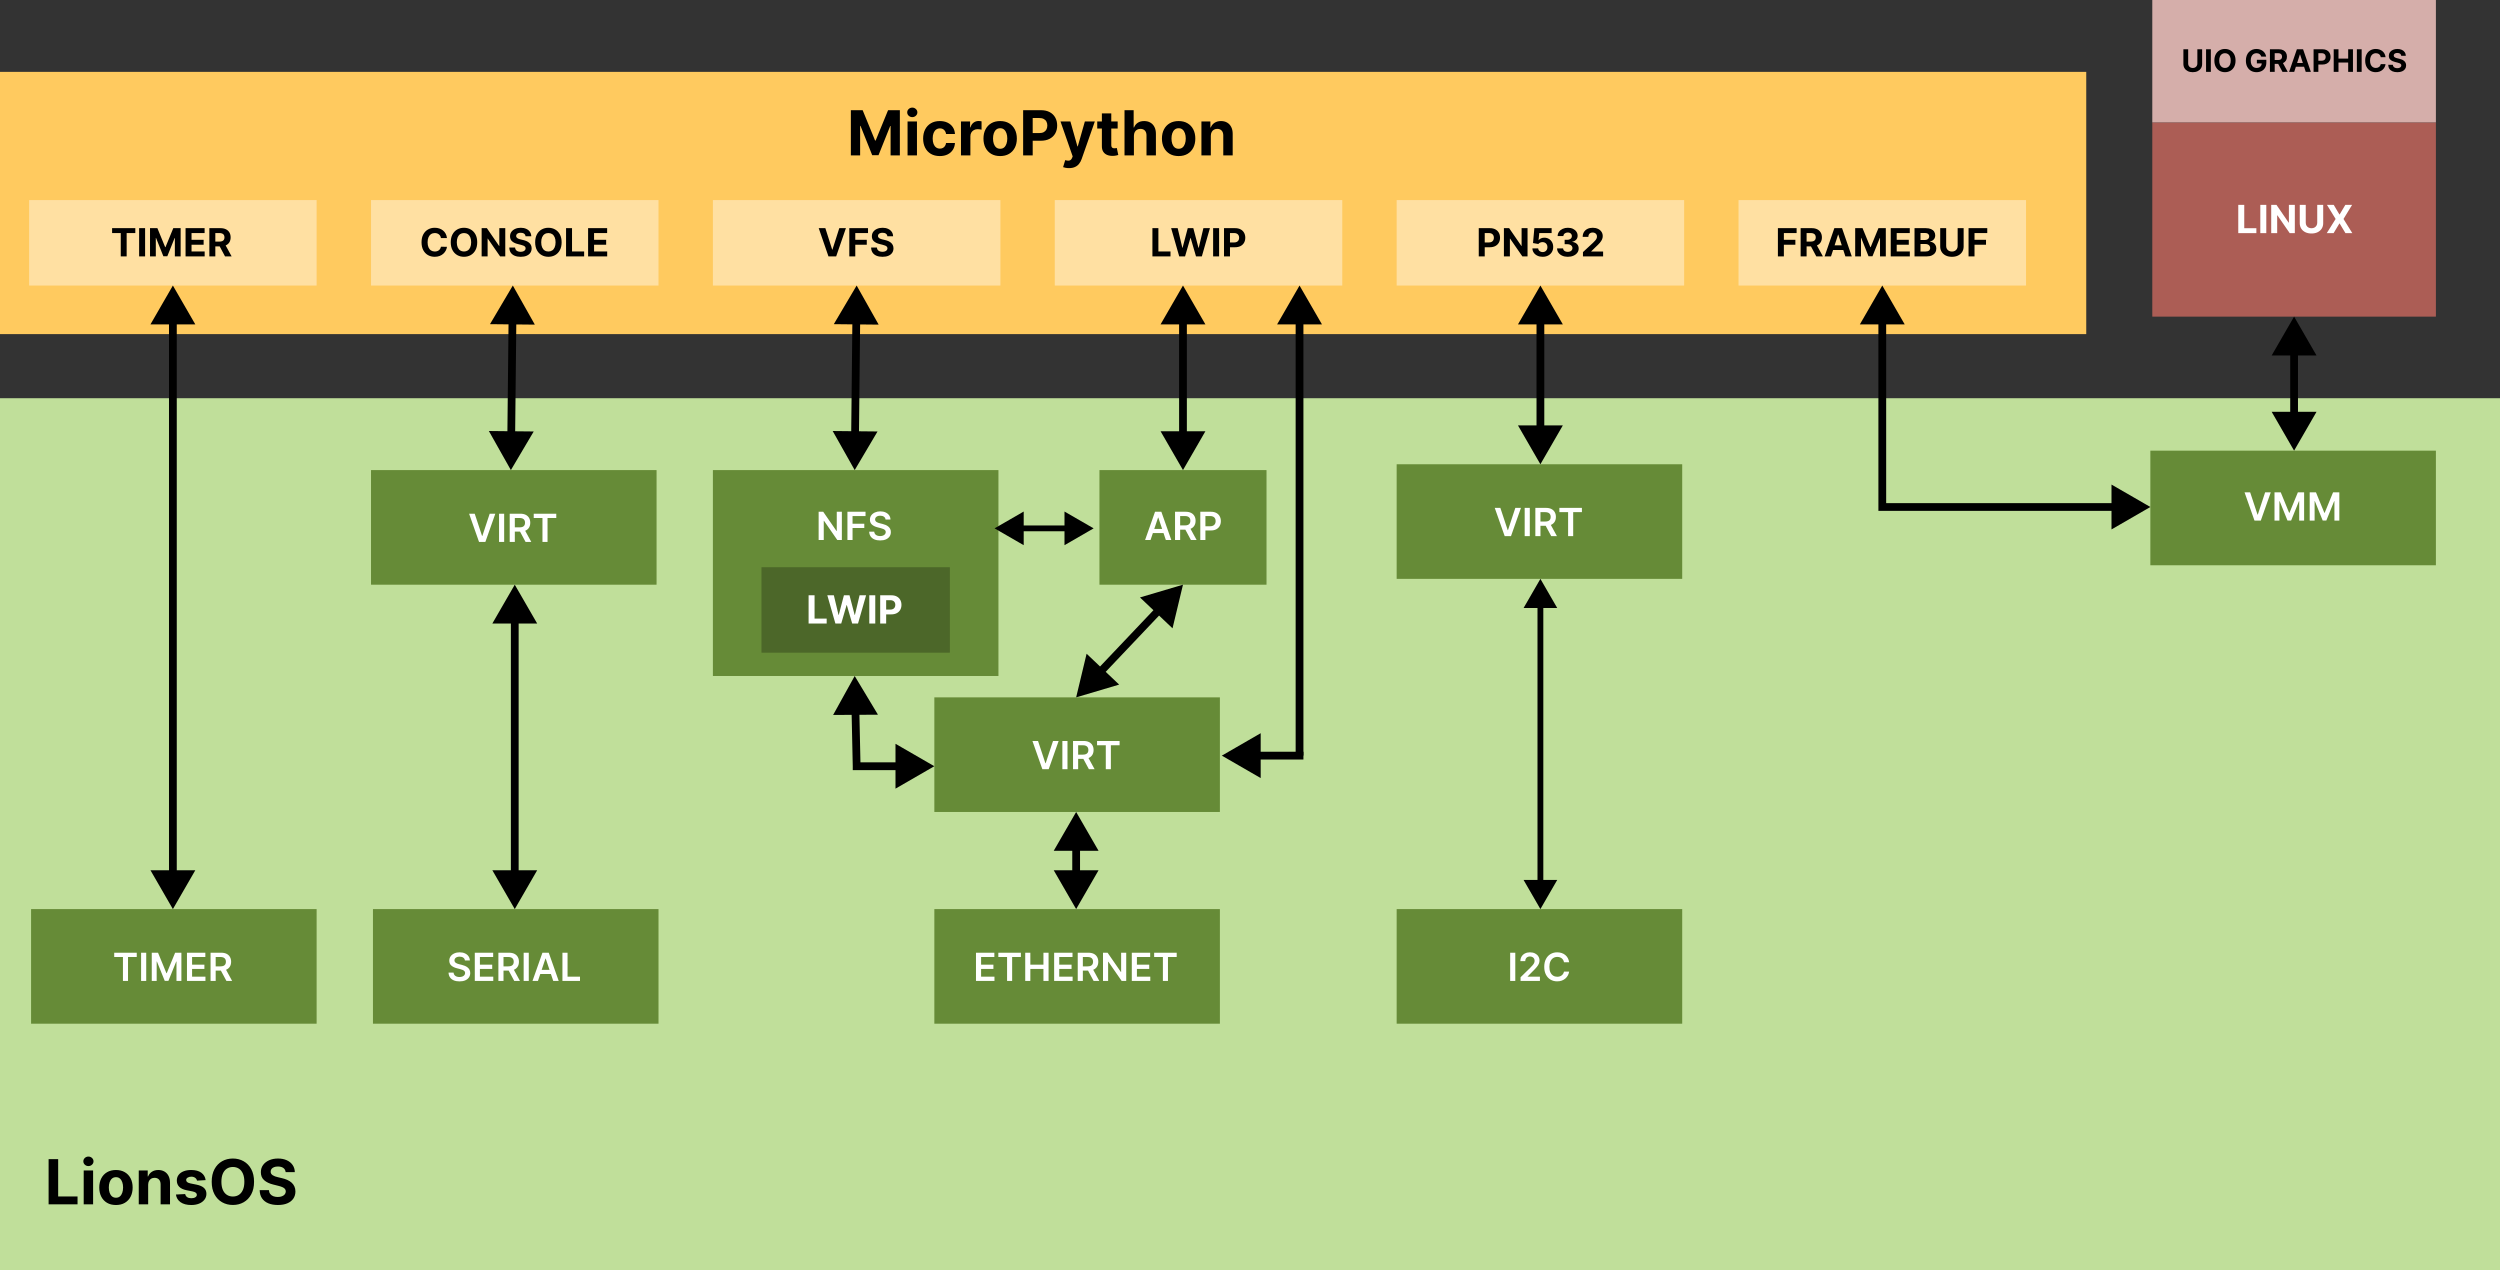 <svg width="1287" height="654" viewBox="0 0 1287 654" fill="none" xmlns="http://www.w3.org/2000/svg">
<rect x="0" y="0" width="1287" height="654" fill="#333333" stroke="none"/>
<rect y="205" width="1287" height="449" fill="#C0DF9A"/>
<path d="M25.023 620V596.727H29.943V615.943H39.92V620H25.023ZM43.088 620V602.545H47.929V620H43.088ZM45.52 600.295C44.8 600.295 44.183 600.057 43.668 599.58C43.16 599.095 42.906 598.515 42.906 597.841C42.906 597.174 43.16 596.602 43.668 596.125C44.183 595.64 44.8 595.398 45.52 595.398C46.24 595.398 46.853 595.64 47.361 596.125C47.876 596.602 48.133 597.174 48.133 597.841C48.133 598.515 47.876 599.095 47.361 599.58C46.853 600.057 46.24 600.295 45.52 600.295ZM59.693 620.341C57.928 620.341 56.401 619.966 55.114 619.216C53.833 618.458 52.845 617.405 52.148 616.057C51.451 614.701 51.102 613.129 51.102 611.341C51.102 609.538 51.451 607.962 52.148 606.614C52.845 605.258 53.833 604.205 55.114 603.455C56.401 602.697 57.928 602.318 59.693 602.318C61.458 602.318 62.981 602.697 64.261 603.455C65.549 604.205 66.542 605.258 67.239 606.614C67.936 607.962 68.284 609.538 68.284 611.341C68.284 613.129 67.936 614.701 67.239 616.057C66.542 617.405 65.549 618.458 64.261 619.216C62.981 619.966 61.458 620.341 59.693 620.341ZM59.716 616.591C60.519 616.591 61.189 616.364 61.727 615.909C62.265 615.447 62.67 614.818 62.943 614.023C63.224 613.227 63.364 612.322 63.364 611.307C63.364 610.292 63.224 609.386 62.943 608.591C62.67 607.795 62.265 607.167 61.727 606.705C61.189 606.242 60.519 606.011 59.716 606.011C58.905 606.011 58.224 606.242 57.67 606.705C57.125 607.167 56.712 607.795 56.432 608.591C56.159 609.386 56.023 610.292 56.023 611.307C56.023 612.322 56.159 613.227 56.432 614.023C56.712 614.818 57.125 615.447 57.67 615.909C58.224 616.364 58.905 616.591 59.716 616.591ZM76.273 609.909V620H71.432V602.545H76.046V605.625H76.25C76.636 604.61 77.284 603.807 78.193 603.216C79.102 602.617 80.204 602.318 81.5 602.318C82.712 602.318 83.769 602.583 84.671 603.114C85.572 603.644 86.273 604.402 86.773 605.386C87.273 606.364 87.523 607.53 87.523 608.886V620H82.682V609.75C82.689 608.682 82.417 607.848 81.864 607.25C81.311 606.644 80.549 606.341 79.579 606.341C78.928 606.341 78.352 606.481 77.852 606.761C77.36 607.042 76.974 607.451 76.693 607.989C76.421 608.519 76.28 609.159 76.273 609.909ZM105.861 607.523L101.429 607.795C101.353 607.417 101.19 607.076 100.94 606.773C100.69 606.462 100.361 606.216 99.952 606.034C99.55 605.845 99.069 605.75 98.508 605.75C97.758 605.75 97.126 605.909 96.611 606.227C96.096 606.538 95.838 606.955 95.838 607.477C95.838 607.894 96.005 608.246 96.338 608.534C96.671 608.822 97.243 609.053 98.054 609.227L101.213 609.864C102.91 610.212 104.175 610.773 105.009 611.545C105.842 612.318 106.259 613.333 106.259 614.591C106.259 615.735 105.921 616.739 105.247 617.602C104.58 618.466 103.664 619.14 102.497 619.625C101.338 620.102 100.001 620.341 98.486 620.341C96.175 620.341 94.334 619.86 92.963 618.898C91.599 617.928 90.8 616.61 90.565 614.943L95.327 614.693C95.471 615.398 95.819 615.936 96.372 616.307C96.925 616.67 97.633 616.852 98.497 616.852C99.346 616.852 100.027 616.689 100.543 616.364C101.065 616.03 101.33 615.602 101.338 615.08C101.33 614.64 101.145 614.28 100.781 614C100.418 613.712 99.857 613.492 99.099 613.341L96.077 612.739C94.372 612.398 93.103 611.807 92.27 610.966C91.444 610.125 91.031 609.053 91.031 607.75C91.031 606.629 91.334 605.663 91.94 604.852C92.554 604.042 93.414 603.417 94.52 602.977C95.633 602.538 96.937 602.318 98.429 602.318C100.634 602.318 102.368 602.784 103.634 603.716C104.906 604.648 105.649 605.917 105.861 607.523ZM130.784 608.364C130.784 610.902 130.303 613.061 129.341 614.841C128.386 616.621 127.083 617.981 125.432 618.92C123.788 619.852 121.939 620.318 119.886 620.318C117.818 620.318 115.962 619.848 114.318 618.909C112.674 617.97 111.375 616.61 110.42 614.83C109.466 613.049 108.989 610.894 108.989 608.364C108.989 605.826 109.466 603.667 110.42 601.886C111.375 600.106 112.674 598.75 114.318 597.818C115.962 596.879 117.818 596.409 119.886 596.409C121.939 596.409 123.788 596.879 125.432 597.818C127.083 598.75 128.386 600.106 129.341 601.886C130.303 603.667 130.784 605.826 130.784 608.364ZM125.795 608.364C125.795 606.72 125.549 605.333 125.057 604.205C124.572 603.076 123.886 602.22 123 601.636C122.114 601.053 121.076 600.761 119.886 600.761C118.697 600.761 117.659 601.053 116.773 601.636C115.886 602.22 115.197 603.076 114.705 604.205C114.22 605.333 113.977 606.72 113.977 608.364C113.977 610.008 114.22 611.394 114.705 612.523C115.197 613.652 115.886 614.508 116.773 615.091C117.659 615.674 118.697 615.966 119.886 615.966C121.076 615.966 122.114 615.674 123 615.091C123.886 614.508 124.572 613.652 125.057 612.523C125.549 611.394 125.795 610.008 125.795 608.364ZM147.054 603.42C146.963 602.504 146.573 601.792 145.884 601.284C145.194 600.777 144.259 600.523 143.077 600.523C142.274 600.523 141.596 600.636 141.043 600.864C140.49 601.083 140.065 601.39 139.77 601.784C139.482 602.178 139.338 602.625 139.338 603.125C139.323 603.542 139.41 603.905 139.599 604.216C139.796 604.527 140.065 604.795 140.406 605.023C140.747 605.242 141.141 605.436 141.588 605.602C142.035 605.761 142.512 605.898 143.02 606.011L145.111 606.511C146.126 606.739 147.058 607.042 147.906 607.42C148.755 607.799 149.49 608.265 150.111 608.818C150.732 609.371 151.213 610.023 151.554 610.773C151.902 611.523 152.08 612.383 152.088 613.352C152.08 614.777 151.717 616.011 150.997 617.057C150.285 618.095 149.255 618.902 147.906 619.477C146.565 620.045 144.948 620.33 143.054 620.33C141.175 620.33 139.539 620.042 138.145 619.466C136.759 618.89 135.675 618.038 134.895 616.909C134.122 615.773 133.717 614.367 133.679 612.693H138.44C138.493 613.473 138.717 614.125 139.111 614.648C139.512 615.163 140.046 615.553 140.713 615.818C141.387 616.076 142.149 616.205 142.997 616.205C143.83 616.205 144.554 616.083 145.168 615.841C145.789 615.598 146.27 615.261 146.611 614.83C146.952 614.398 147.122 613.902 147.122 613.341C147.122 612.818 146.967 612.379 146.656 612.023C146.353 611.667 145.906 611.364 145.315 611.114C144.732 610.864 144.016 610.636 143.168 610.432L140.634 609.795C138.671 609.318 137.122 608.572 135.986 607.557C134.849 606.542 134.285 605.174 134.293 603.455C134.285 602.045 134.66 600.814 135.418 599.761C136.183 598.708 137.232 597.886 138.565 597.295C139.899 596.705 141.414 596.409 143.111 596.409C144.838 596.409 146.346 596.705 147.634 597.295C148.929 597.886 149.937 598.708 150.656 599.761C151.376 600.814 151.747 602.034 151.77 603.42H147.054Z" fill="black"/>
<rect y="37" width="1074" height="135" fill="#FFCA5F"/>
<path d="M438.023 56.727H444.091L450.5 72.364H450.773L457.182 56.727H463.25V80H458.477V64.852H458.284L452.261 79.886H449.011L442.989 64.796H442.795V80H438.023V56.727ZM467.213 80V62.545H472.054V80H467.213ZM469.645 60.295C468.925 60.295 468.308 60.057 467.793 59.58C467.285 59.095 467.031 58.515 467.031 57.841C467.031 57.174 467.285 56.602 467.793 56.125C468.308 55.64 468.925 55.398 469.645 55.398C470.365 55.398 470.978 55.64 471.486 56.125C472.001 56.602 472.259 57.174 472.259 57.841C472.259 58.515 472.001 59.095 471.486 59.58C470.978 60.057 470.365 60.295 469.645 60.295ZM483.818 80.341C482.03 80.341 480.492 79.962 479.205 79.204C477.924 78.439 476.939 77.379 476.25 76.023C475.568 74.667 475.227 73.106 475.227 71.341C475.227 69.553 475.572 67.985 476.261 66.636C476.958 65.28 477.947 64.224 479.227 63.466C480.508 62.701 482.03 62.318 483.795 62.318C485.318 62.318 486.652 62.595 487.795 63.148C488.939 63.701 489.845 64.477 490.511 65.477C491.178 66.477 491.545 67.651 491.614 69H487.045C486.917 68.129 486.576 67.428 486.023 66.898C485.477 66.36 484.761 66.091 483.875 66.091C483.125 66.091 482.47 66.296 481.909 66.704C481.356 67.106 480.924 67.693 480.614 68.466C480.303 69.239 480.148 70.174 480.148 71.273C480.148 72.386 480.299 73.333 480.602 74.114C480.913 74.894 481.348 75.489 481.909 75.898C482.47 76.307 483.125 76.511 483.875 76.511C484.428 76.511 484.924 76.398 485.364 76.171C485.811 75.943 486.178 75.614 486.466 75.182C486.761 74.742 486.955 74.216 487.045 73.602H491.614C491.538 74.936 491.174 76.11 490.523 77.125C489.879 78.133 488.989 78.921 487.852 79.489C486.716 80.057 485.371 80.341 483.818 80.341ZM494.713 80V62.545H499.406V65.591H499.588C499.906 64.508 500.44 63.689 501.19 63.136C501.94 62.576 502.804 62.295 503.781 62.295C504.024 62.295 504.285 62.311 504.565 62.341C504.846 62.371 505.092 62.413 505.304 62.466V66.761C505.077 66.693 504.762 66.633 504.361 66.579C503.959 66.526 503.592 66.5 503.259 66.5C502.546 66.5 501.91 66.655 501.349 66.966C500.796 67.269 500.357 67.693 500.031 68.239C499.713 68.784 499.554 69.413 499.554 70.125V80H494.713ZM514.881 80.341C513.116 80.341 511.589 79.966 510.301 79.216C509.021 78.458 508.032 77.405 507.335 76.057C506.638 74.701 506.29 73.129 506.29 71.341C506.29 69.538 506.638 67.962 507.335 66.614C508.032 65.258 509.021 64.204 510.301 63.455C511.589 62.697 513.116 62.318 514.881 62.318C516.646 62.318 518.169 62.697 519.449 63.455C520.737 64.204 521.729 65.258 522.426 66.614C523.123 67.962 523.472 69.538 523.472 71.341C523.472 73.129 523.123 74.701 522.426 76.057C521.729 77.405 520.737 78.458 519.449 79.216C518.169 79.966 516.646 80.341 514.881 80.341ZM514.903 76.591C515.706 76.591 516.377 76.364 516.915 75.909C517.453 75.447 517.858 74.818 518.131 74.023C518.411 73.227 518.551 72.322 518.551 71.307C518.551 70.292 518.411 69.386 518.131 68.591C517.858 67.796 517.453 67.167 516.915 66.704C516.377 66.242 515.706 66.011 514.903 66.011C514.093 66.011 513.411 66.242 512.858 66.704C512.313 67.167 511.9 67.796 511.619 68.591C511.347 69.386 511.21 70.292 511.21 71.307C511.21 72.322 511.347 73.227 511.619 74.023C511.9 74.818 512.313 75.447 512.858 75.909C513.411 76.364 514.093 76.591 514.903 76.591ZM526.71 80V56.727H535.892C537.657 56.727 539.161 57.064 540.403 57.739C541.646 58.405 542.593 59.333 543.244 60.523C543.903 61.705 544.233 63.068 544.233 64.614C544.233 66.159 543.9 67.523 543.233 68.704C542.566 69.886 541.6 70.807 540.335 71.466C539.078 72.125 537.555 72.454 535.767 72.454H529.915V68.511H534.972C535.919 68.511 536.699 68.349 537.312 68.023C537.934 67.689 538.396 67.231 538.699 66.648C539.009 66.057 539.165 65.379 539.165 64.614C539.165 63.841 539.009 63.167 538.699 62.591C538.396 62.008 537.934 61.557 537.312 61.239C536.691 60.913 535.903 60.75 534.949 60.75H531.631V80H526.71ZM550.327 86.546C549.713 86.546 549.137 86.496 548.599 86.398C548.069 86.307 547.63 86.189 547.281 86.046L548.372 82.432C548.94 82.606 549.452 82.701 549.906 82.716C550.368 82.731 550.766 82.625 551.099 82.398C551.44 82.171 551.717 81.784 551.929 81.239L552.213 80.5L545.952 62.545H551.043L554.656 75.364H554.838L558.486 62.545H563.611L556.827 81.886C556.501 82.826 556.058 83.644 555.497 84.341C554.944 85.046 554.243 85.587 553.395 85.966C552.546 86.352 551.524 86.546 550.327 86.546ZM575.372 62.545V66.182H564.861V62.545H575.372ZM567.247 58.364H572.088V74.636C572.088 75.083 572.156 75.432 572.293 75.682C572.429 75.924 572.618 76.095 572.861 76.193C573.111 76.292 573.399 76.341 573.724 76.341C573.952 76.341 574.179 76.322 574.406 76.284C574.634 76.239 574.808 76.204 574.929 76.182L575.69 79.784C575.448 79.86 575.107 79.947 574.668 80.046C574.228 80.151 573.694 80.216 573.065 80.239C571.899 80.284 570.876 80.129 569.997 79.773C569.126 79.417 568.448 78.864 567.963 78.114C567.478 77.364 567.24 76.417 567.247 75.273V58.364ZM583.741 69.909V80H578.901V56.727H583.605V65.625H583.81C584.204 64.595 584.84 63.788 585.719 63.205C586.598 62.614 587.7 62.318 589.026 62.318C590.238 62.318 591.295 62.583 592.196 63.114C593.105 63.636 593.81 64.39 594.31 65.375C594.817 66.352 595.067 67.523 595.06 68.886V80H590.219V69.75C590.226 68.674 589.954 67.837 589.401 67.239C588.855 66.64 588.09 66.341 587.105 66.341C586.446 66.341 585.863 66.481 585.355 66.761C584.855 67.042 584.461 67.451 584.173 67.989C583.893 68.519 583.749 69.159 583.741 69.909ZM606.756 80.341C604.991 80.341 603.464 79.966 602.176 79.216C600.896 78.458 599.907 77.405 599.21 76.057C598.513 74.701 598.165 73.129 598.165 71.341C598.165 69.538 598.513 67.962 599.21 66.614C599.907 65.258 600.896 64.204 602.176 63.455C603.464 62.697 604.991 62.318 606.756 62.318C608.521 62.318 610.044 62.697 611.324 63.455C612.612 64.204 613.604 65.258 614.301 66.614C614.998 67.962 615.347 69.538 615.347 71.341C615.347 73.129 614.998 74.701 614.301 76.057C613.604 77.405 612.612 78.458 611.324 79.216C610.044 79.966 608.521 80.341 606.756 80.341ZM606.778 76.591C607.581 76.591 608.252 76.364 608.79 75.909C609.328 75.447 609.733 74.818 610.006 74.023C610.286 73.227 610.426 72.322 610.426 71.307C610.426 70.292 610.286 69.386 610.006 68.591C609.733 67.796 609.328 67.167 608.79 66.704C608.252 66.242 607.581 66.011 606.778 66.011C605.968 66.011 605.286 66.242 604.733 66.704C604.188 67.167 603.775 67.796 603.494 68.591C603.222 69.386 603.085 70.292 603.085 71.307C603.085 72.322 603.222 73.227 603.494 74.023C603.775 74.818 604.188 75.447 604.733 75.909C605.286 76.364 605.968 76.591 606.778 76.591ZM623.335 69.909V80H618.494V62.545H623.108V65.625H623.312C623.699 64.61 624.347 63.807 625.256 63.216C626.165 62.617 627.267 62.318 628.562 62.318C629.775 62.318 630.831 62.583 631.733 63.114C632.634 63.644 633.335 64.401 633.835 65.386C634.335 66.364 634.585 67.53 634.585 68.886V80H629.744V69.75C629.752 68.682 629.479 67.849 628.926 67.25C628.373 66.644 627.612 66.341 626.642 66.341C625.991 66.341 625.415 66.481 624.915 66.761C624.422 67.042 624.036 67.451 623.756 67.989C623.483 68.519 623.343 69.159 623.335 69.909Z" fill="black"/>
<rect x="191" y="103" width="148" height="44" fill="#FFE0A2"/>
<path d="M230.098 122.547H226.987C226.93 122.144 226.814 121.787 226.639 121.474C226.464 121.157 226.239 120.887 225.964 120.665C225.69 120.442 225.373 120.272 225.013 120.153C224.658 120.035 224.272 119.976 223.855 119.976C223.102 119.976 222.446 120.163 221.888 120.537C221.329 120.906 220.896 121.446 220.588 122.156C220.28 122.862 220.126 123.719 220.126 124.727C220.126 125.764 220.28 126.635 220.588 127.341C220.901 128.046 221.336 128.579 221.895 128.939C222.454 129.299 223.1 129.479 223.834 129.479C224.246 129.479 224.627 129.424 224.977 129.315C225.332 129.206 225.647 129.048 225.922 128.839C226.196 128.626 226.424 128.368 226.604 128.065C226.788 127.762 226.916 127.417 226.987 127.028L230.098 127.043C230.018 127.71 229.816 128.354 229.494 128.974C229.177 129.59 228.749 130.142 228.209 130.629C227.674 131.112 227.035 131.496 226.291 131.78C225.553 132.059 224.717 132.199 223.784 132.199C222.487 132.199 221.327 131.905 220.304 131.318C219.286 130.731 218.481 129.881 217.889 128.768C217.302 127.656 217.009 126.309 217.009 124.727C217.009 123.141 217.307 121.792 217.903 120.679C218.5 119.566 219.31 118.719 220.332 118.136C221.355 117.549 222.506 117.256 223.784 117.256C224.627 117.256 225.408 117.374 226.128 117.611C226.852 117.848 227.494 118.193 228.053 118.648C228.611 119.098 229.066 119.649 229.416 120.303C229.771 120.956 229.999 121.704 230.098 122.547ZM245.67 124.727C245.67 126.313 245.369 127.663 244.768 128.776C244.171 129.888 243.357 130.738 242.325 131.325C241.297 131.908 240.142 132.199 238.859 132.199C237.566 132.199 236.406 131.905 235.379 131.318C234.351 130.731 233.539 129.881 232.942 128.768C232.346 127.656 232.048 126.309 232.048 124.727C232.048 123.141 232.346 121.792 232.942 120.679C233.539 119.566 234.351 118.719 235.379 118.136C236.406 117.549 237.566 117.256 238.859 117.256C240.142 117.256 241.297 117.549 242.325 118.136C243.357 118.719 244.171 119.566 244.768 120.679C245.369 121.792 245.67 123.141 245.67 124.727ZM242.552 124.727C242.552 123.7 242.398 122.833 242.09 122.128C241.787 121.422 241.359 120.887 240.805 120.523C240.251 120.158 239.602 119.976 238.859 119.976C238.115 119.976 237.467 120.158 236.913 120.523C236.359 120.887 235.928 121.422 235.62 122.128C235.317 122.833 235.165 123.7 235.165 124.727C235.165 125.755 235.317 126.621 235.62 127.327C235.928 128.032 236.359 128.567 236.913 128.932C237.467 129.296 238.115 129.479 238.859 129.479C239.602 129.479 240.251 129.296 240.805 128.932C241.359 128.567 241.787 128.032 242.09 127.327C242.398 126.621 242.552 125.755 242.552 124.727ZM260.114 117.455V132H257.458L251.13 122.845H251.023V132H247.948V117.455H250.647L256.925 126.602H257.053V117.455H260.114ZM270.545 121.638C270.489 121.065 270.245 120.62 269.814 120.303C269.383 119.985 268.798 119.827 268.06 119.827C267.558 119.827 267.134 119.898 266.788 120.04C266.443 120.177 266.178 120.369 265.993 120.615C265.813 120.861 265.723 121.141 265.723 121.453C265.714 121.714 265.768 121.941 265.886 122.135C266.009 122.329 266.178 122.497 266.391 122.639C266.604 122.777 266.85 122.897 267.129 123.001C267.409 123.101 267.707 123.186 268.024 123.257L269.331 123.57C269.965 123.712 270.548 123.901 271.078 124.138C271.608 124.375 272.068 124.666 272.456 125.011C272.844 125.357 273.145 125.764 273.358 126.233C273.576 126.702 273.687 127.239 273.692 127.845C273.687 128.735 273.46 129.507 273.01 130.161C272.565 130.809 271.921 131.313 271.078 131.673C270.24 132.028 269.229 132.206 268.045 132.206C266.871 132.206 265.848 132.026 264.977 131.666C264.111 131.306 263.434 130.774 262.946 130.068C262.463 129.358 262.21 128.48 262.186 127.433H265.162C265.195 127.921 265.335 128.328 265.581 128.655C265.832 128.977 266.166 129.221 266.582 129.386C267.004 129.547 267.48 129.628 268.01 129.628C268.531 129.628 268.983 129.552 269.366 129.401C269.755 129.249 270.055 129.038 270.268 128.768C270.482 128.499 270.588 128.188 270.588 127.838C270.588 127.511 270.491 127.237 270.297 127.014C270.107 126.792 269.828 126.602 269.459 126.446C269.094 126.29 268.647 126.148 268.116 126.02L266.533 125.622C265.306 125.324 264.338 124.857 263.628 124.223C262.918 123.589 262.565 122.734 262.57 121.659C262.565 120.778 262.799 120.009 263.273 119.351C263.751 118.693 264.407 118.179 265.24 117.81C266.073 117.44 267.02 117.256 268.081 117.256C269.161 117.256 270.103 117.44 270.908 117.81C271.717 118.179 272.347 118.693 272.797 119.351C273.247 120.009 273.479 120.771 273.493 121.638H270.545ZM289.127 124.727C289.127 126.313 288.826 127.663 288.225 128.776C287.628 129.888 286.814 130.738 285.782 131.325C284.754 131.908 283.599 132.199 282.316 132.199C281.023 132.199 279.863 131.905 278.836 131.318C277.808 130.731 276.996 129.881 276.4 128.768C275.803 127.656 275.505 126.309 275.505 124.727C275.505 123.141 275.803 121.792 276.4 120.679C276.996 119.566 277.808 118.719 278.836 118.136C279.863 117.549 281.023 117.256 282.316 117.256C283.599 117.256 284.754 117.549 285.782 118.136C286.814 118.719 287.628 119.566 288.225 120.679C288.826 121.792 289.127 123.141 289.127 124.727ZM286.009 124.727C286.009 123.7 285.855 122.833 285.547 122.128C285.244 121.422 284.816 120.887 284.262 120.523C283.708 120.158 283.059 119.976 282.316 119.976C281.572 119.976 280.924 120.158 280.37 120.523C279.816 120.887 279.385 121.422 279.077 122.128C278.774 122.833 278.623 123.7 278.623 124.727C278.623 125.755 278.774 126.621 279.077 127.327C279.385 128.032 279.816 128.567 280.37 128.932C280.924 129.296 281.572 129.479 282.316 129.479C283.059 129.479 283.708 129.296 284.262 128.932C284.816 128.567 285.244 128.032 285.547 127.327C285.855 126.621 286.009 125.755 286.009 124.727ZM291.405 132V117.455H294.48V129.464H300.716V132H291.405ZM302.752 132V117.455H312.554V119.99H305.828V123.456H312.049V125.991H305.828V129.464H312.582V132H302.752Z" fill="black"/>
<rect x="15" y="103" width="148" height="44" fill="#FFE0A2"/>
<path d="M57.71 119.99V117.455H69.656V119.99H65.203V132H62.163V119.99H57.71ZM74.699 117.455V132H71.624V117.455H74.699ZM77.229 117.455H81.022L85.027 127.227H85.198L89.204 117.455H92.996V132H90.013V122.533H89.892L86.128 131.929H84.097L80.333 122.497H80.212V132H77.229V117.455ZM95.53 132V117.455H105.331V119.99H98.605V123.456H104.827V125.991H98.605V129.464H105.359V132H95.53ZM107.776 132V117.455H113.515C114.613 117.455 115.551 117.651 116.327 118.044C117.108 118.432 117.703 118.984 118.11 119.699C118.522 120.409 118.728 121.245 118.728 122.206C118.728 123.172 118.519 124.003 118.103 124.699C117.686 125.39 117.082 125.92 116.292 126.29C115.506 126.659 114.554 126.844 113.436 126.844H109.594V124.372H112.939C113.526 124.372 114.014 124.292 114.402 124.131C114.791 123.97 115.079 123.728 115.269 123.406C115.463 123.084 115.56 122.684 115.56 122.206C115.56 121.723 115.463 121.316 115.269 120.984C115.079 120.653 114.788 120.402 114.395 120.232C114.007 120.056 113.517 119.969 112.925 119.969H110.851V132H107.776ZM115.631 125.381L119.246 132H115.851L112.314 125.381H115.631Z" fill="black"/>
<rect x="192" y="468" width="147" height="59" fill="#668B37"/>
<path d="M239.339 494.453C239.273 493.833 238.994 493.35 238.501 493.004C238.014 492.659 237.379 492.486 236.598 492.486C236.049 492.486 235.578 492.569 235.185 492.734C234.792 492.9 234.491 493.125 234.283 493.409C234.074 493.693 233.968 494.018 233.963 494.382C233.963 494.685 234.032 494.948 234.169 495.17C234.311 495.393 234.503 495.582 234.744 495.739C234.986 495.89 235.253 496.018 235.547 496.122C235.84 496.226 236.136 496.314 236.435 496.385L237.798 496.726C238.348 496.854 238.875 497.027 239.382 497.244C239.893 497.462 240.35 497.737 240.753 498.068C241.16 498.4 241.482 498.8 241.719 499.268C241.955 499.737 242.074 500.286 242.074 500.916C242.074 501.768 241.856 502.519 241.42 503.168C240.985 503.812 240.355 504.316 239.531 504.68C238.712 505.04 237.72 505.22 236.555 505.22C235.424 505.22 234.441 505.045 233.608 504.695C232.779 504.344 232.131 503.833 231.662 503.161C231.198 502.488 230.947 501.669 230.909 500.703H233.501C233.539 501.21 233.696 501.631 233.97 501.967C234.245 502.304 234.602 502.554 235.043 502.72C235.488 502.886 235.985 502.969 236.534 502.969C237.107 502.969 237.609 502.884 238.04 502.713C238.475 502.538 238.816 502.296 239.062 501.989C239.309 501.676 239.434 501.312 239.439 500.895C239.434 500.516 239.323 500.204 239.105 499.957C238.887 499.706 238.582 499.498 238.189 499.332C237.801 499.162 237.346 499.01 236.825 498.878L235.17 498.452C233.973 498.144 233.026 497.678 232.33 497.053C231.638 496.423 231.293 495.587 231.293 494.545C231.293 493.688 231.525 492.938 231.989 492.294C232.457 491.65 233.094 491.151 233.899 490.795C234.704 490.436 235.616 490.256 236.634 490.256C237.666 490.256 238.57 490.436 239.347 490.795C240.128 491.151 240.741 491.645 241.186 492.28C241.631 492.91 241.861 493.634 241.875 494.453H239.339ZM244.423 505V490.455H253.883V492.663H247.058V496.612H253.393V498.821H247.058V502.791H253.94V505H244.423ZM256.571 505V490.455H262.026C263.143 490.455 264.081 490.649 264.838 491.037C265.601 491.425 266.176 491.97 266.564 492.67C266.957 493.366 267.154 494.179 267.154 495.107C267.154 496.039 266.955 496.849 266.557 497.536C266.164 498.217 265.584 498.745 264.817 499.119C264.05 499.489 263.108 499.673 261.99 499.673H258.105V497.486H261.635C262.289 497.486 262.824 497.396 263.24 497.216C263.657 497.031 263.965 496.764 264.164 496.413C264.367 496.058 264.469 495.623 264.469 495.107C264.469 494.59 264.367 494.15 264.164 493.786C263.96 493.416 263.65 493.137 263.233 492.947C262.817 492.753 262.279 492.656 261.621 492.656H259.206V505H256.571ZM264.086 498.409L267.686 505H264.746L261.209 498.409H264.086ZM272.214 490.455V505H269.579V490.455H272.214ZM276.935 505H274.123L279.244 490.455H282.496L287.624 505H284.812L280.927 493.438H280.813L276.935 505ZM277.028 499.297H284.698V501.413H277.028V499.297ZM289.54 505V490.455H292.175V502.791H298.581V505H289.54Z" fill="white"/>
<rect x="481" y="359" width="147" height="59" fill="#668B37"/>
<path d="M534.381 381.455L538.166 392.903H538.315L542.094 381.455H544.991L539.864 396H536.611L531.49 381.455H534.381ZM549.542 381.455V396H546.907V381.455H549.542ZM552.396 396V381.455H557.85C558.968 381.455 559.905 381.649 560.663 382.037C561.425 382.425 562 382.97 562.388 383.67C562.781 384.366 562.978 385.179 562.978 386.107C562.978 387.039 562.779 387.849 562.381 388.536C561.988 389.217 561.408 389.745 560.641 390.119C559.874 390.489 558.932 390.673 557.815 390.673H553.93V388.486H557.46C558.113 388.486 558.648 388.396 559.065 388.216C559.481 388.031 559.789 387.764 559.988 387.413C560.192 387.058 560.293 386.623 560.293 386.107C560.293 385.59 560.192 385.15 559.988 384.786C559.784 384.416 559.474 384.137 559.058 383.947C558.641 383.753 558.103 383.656 557.445 383.656H555.031V396H552.396ZM559.91 389.409L563.511 396H560.57L557.033 389.409H559.91ZM564.764 383.663V381.455H576.369V383.663H571.874V396H569.26V383.663H564.764Z" fill="white"/>
<rect x="16" y="468" width="147" height="59" fill="#668B37"/>
<path d="M58.795 492.663V490.455H70.401V492.663H65.905V505H63.291V492.663H58.795ZM75.273 490.455V505H72.638V490.455H75.273ZM78.126 490.455H81.35L85.669 500.994H85.839L90.157 490.455H93.382V505H90.853V495.007H90.718L86.698 504.957H84.809L80.789 494.986H80.654V505H78.126V490.455ZM96.251 505V490.455H105.711V492.663H98.886V496.612H105.221V498.821H98.886V502.791H105.768V505H96.251ZM108.4 505V490.455H113.854C114.971 490.455 115.909 490.649 116.667 491.037C117.429 491.425 118.004 491.97 118.392 492.67C118.785 493.366 118.982 494.179 118.982 495.107C118.982 496.039 118.783 496.849 118.385 497.536C117.992 498.217 117.412 498.745 116.645 499.119C115.878 499.489 114.936 499.673 113.819 499.673H109.934V497.486H113.463C114.117 497.486 114.652 497.396 115.069 497.216C115.485 497.031 115.793 496.764 115.992 496.413C116.195 496.058 116.297 495.623 116.297 495.107C116.297 494.59 116.195 494.15 115.992 493.786C115.788 493.416 115.478 493.137 115.061 492.947C114.645 492.753 114.107 492.656 113.449 492.656H111.034V505H108.4ZM115.914 498.409L119.515 505H116.574L113.037 498.409H115.914Z" fill="white"/>
<rect x="367" y="242" width="147" height="106" fill="#668B37"/>
<path d="M433.388 263.455V278H431.044L424.19 268.092H424.07V278H421.435V263.455H423.793L430.639 273.369H430.767V263.455H433.388ZM436.259 278V263.455H445.577V265.663H438.894V269.612H444.938V271.821H438.894V278H436.259ZM455.882 267.453C455.816 266.833 455.537 266.35 455.044 266.004C454.557 265.659 453.922 265.486 453.141 265.486C452.592 265.486 452.121 265.569 451.728 265.734C451.335 265.9 451.034 266.125 450.826 266.409C450.617 266.693 450.511 267.018 450.506 267.382C450.506 267.685 450.575 267.948 450.712 268.17C450.854 268.393 451.046 268.582 451.287 268.739C451.529 268.89 451.796 269.018 452.09 269.122C452.383 269.226 452.679 269.314 452.978 269.385L454.341 269.726C454.891 269.854 455.418 270.027 455.925 270.244C456.436 270.462 456.893 270.737 457.296 271.068C457.703 271.4 458.025 271.8 458.262 272.268C458.498 272.737 458.617 273.286 458.617 273.916C458.617 274.768 458.399 275.519 457.963 276.168C457.528 276.812 456.898 277.316 456.074 277.68C455.255 278.04 454.263 278.22 453.098 278.22C451.967 278.22 450.984 278.045 450.151 277.695C449.322 277.344 448.674 276.833 448.205 276.161C447.741 275.488 447.49 274.669 447.452 273.703H450.044C450.082 274.21 450.239 274.631 450.513 274.967C450.788 275.304 451.145 275.554 451.586 275.72C452.031 275.886 452.528 275.969 453.077 275.969C453.65 275.969 454.152 275.884 454.583 275.713C455.018 275.538 455.359 275.296 455.605 274.989C455.852 274.676 455.977 274.312 455.982 273.895C455.977 273.516 455.866 273.204 455.648 272.957C455.43 272.706 455.125 272.498 454.732 272.332C454.344 272.162 453.889 272.01 453.368 271.878L451.713 271.452C450.516 271.144 449.569 270.678 448.873 270.053C448.181 269.423 447.836 268.587 447.836 267.545C447.836 266.688 448.068 265.938 448.532 265.294C449 264.65 449.637 264.151 450.442 263.795C451.247 263.436 452.158 263.256 453.176 263.256C454.209 263.256 455.113 263.436 455.89 263.795C456.671 264.151 457.284 264.645 457.729 265.28C458.174 265.91 458.404 266.634 458.418 267.453H455.882Z" fill="white"/>
<rect x="392" y="292" width="97" height="44" fill="#4C6729"/>
<path d="M416.264 321V306.455H419.339V318.464H425.575V321H416.264ZM430.066 321L425.904 306.455H429.263L431.671 316.561H431.792L434.448 306.455H437.324L439.973 316.582H440.101L442.509 306.455H445.868L441.706 321H438.709L435.939 311.49H435.826L433.063 321H430.066ZM450.589 306.455V321H447.514V306.455H450.589ZM453.12 321V306.455H458.858C459.962 306.455 460.901 306.665 461.678 307.087C462.454 307.503 463.046 308.083 463.453 308.827C463.865 309.565 464.071 310.418 464.071 311.384C464.071 312.349 463.863 313.202 463.446 313.94C463.03 314.679 462.426 315.254 461.635 315.666C460.849 316.078 459.898 316.284 458.78 316.284H455.123V313.82H458.283C458.875 313.82 459.363 313.718 459.746 313.514C460.134 313.306 460.423 313.019 460.613 312.655C460.807 312.286 460.904 311.862 460.904 311.384C460.904 310.901 460.807 310.479 460.613 310.119C460.423 309.755 460.134 309.473 459.746 309.274C459.358 309.071 458.865 308.969 458.269 308.969H456.195V321H453.12Z" fill="white"/>
<rect x="719" y="468" width="147" height="59" fill="#668B37"/>
<path d="M780.07 490.455V505H777.435V490.455H780.07ZM782.781 505V503.097L787.831 498.146C788.314 497.659 788.716 497.225 789.038 496.847C789.36 496.468 789.601 496.101 789.762 495.746C789.923 495.391 790.004 495.012 790.004 494.609C790.004 494.15 789.9 493.757 789.691 493.43C789.483 493.099 789.197 492.843 788.832 492.663C788.467 492.483 788.053 492.393 787.589 492.393C787.111 492.393 786.692 492.493 786.332 492.692C785.972 492.886 785.693 493.163 785.494 493.523C785.3 493.883 785.203 494.311 785.203 494.808H782.696C782.696 493.885 782.906 493.082 783.328 492.401C783.749 491.719 784.329 491.191 785.068 490.817C785.811 490.443 786.663 490.256 787.625 490.256C788.6 490.256 789.457 490.438 790.196 490.803C790.934 491.167 791.507 491.667 791.914 492.301C792.326 492.936 792.532 493.66 792.532 494.474C792.532 495.019 792.428 495.554 792.22 496.08C792.011 496.605 791.645 497.187 791.119 497.827C790.598 498.466 789.867 499.24 788.924 500.149L786.417 502.699V502.798H792.752V505H782.781ZM807.795 495.362H805.139C805.063 494.927 804.923 494.541 804.72 494.205C804.516 493.864 804.263 493.575 803.96 493.338C803.657 493.101 803.311 492.924 802.923 492.805C802.539 492.682 802.125 492.621 801.68 492.621C800.889 492.621 800.189 492.82 799.578 493.217C798.967 493.61 798.489 494.188 798.143 494.95C797.797 495.708 797.625 496.634 797.625 497.727C797.625 498.84 797.797 499.777 798.143 500.54C798.493 501.297 798.972 501.87 799.578 502.259C800.189 502.642 800.887 502.834 801.673 502.834C802.109 502.834 802.516 502.777 802.895 502.663C803.278 502.545 803.621 502.372 803.924 502.145C804.232 501.918 804.49 501.638 804.699 501.307C804.912 500.975 805.058 500.597 805.139 500.17L807.795 500.185C807.696 500.876 807.48 501.525 807.149 502.131C806.822 502.737 806.394 503.272 805.863 503.736C805.333 504.195 804.713 504.555 804.002 504.815C803.292 505.071 802.504 505.199 801.637 505.199C800.359 505.199 799.218 504.903 798.214 504.311C797.21 503.719 796.42 502.865 795.842 501.747C795.264 500.63 794.975 499.29 794.975 497.727C794.975 496.16 795.267 494.82 795.849 493.707C796.431 492.59 797.225 491.735 798.228 491.143C799.232 490.552 800.368 490.256 801.637 490.256C802.447 490.256 803.2 490.369 803.896 490.597C804.592 490.824 805.212 491.158 805.757 491.598C806.301 492.034 806.749 492.569 807.099 493.203C807.454 493.833 807.686 494.553 807.795 495.362Z" fill="white"/>
<rect x="481" y="468" width="147" height="59" fill="#668B37"/>
<path d="M502.435 505V490.455H511.895V492.663H505.07V496.612H511.405V498.821H505.07V502.791H511.952V505H502.435ZM513.944 492.663V490.455H525.549V492.663H521.053V505H518.44V492.663H513.944ZM527.786 505V490.455H530.421V496.612H537.161V490.455H539.803V505H537.161V498.821H530.421V505H527.786ZM542.669 505V490.455H552.129V492.663H545.304V496.612H551.639V498.821H545.304V502.791H552.186V505H542.669ZM554.817 505V490.455H560.272C561.389 490.455 562.327 490.649 563.085 491.037C563.847 491.425 564.422 491.97 564.81 492.67C565.203 493.366 565.4 494.179 565.4 495.107C565.4 496.039 565.201 496.849 564.803 497.536C564.41 498.217 563.83 498.745 563.063 499.119C562.296 499.489 561.354 499.673 560.237 499.673H556.352V497.486H559.881C560.535 497.486 561.07 497.396 561.487 497.216C561.903 497.031 562.211 496.764 562.41 496.413C562.613 496.058 562.715 495.623 562.715 495.107C562.715 494.59 562.613 494.15 562.41 493.786C562.206 493.416 561.896 493.137 561.479 492.947C561.063 492.753 560.525 492.656 559.867 492.656H557.452V505H554.817ZM562.332 498.409L565.933 505H562.992L559.455 498.409H562.332ZM579.778 490.455V505H577.435L570.581 495.092H570.46V505H567.825V490.455H570.183L577.03 500.369H577.158V490.455H579.778ZM582.65 505V490.455H592.11V492.663H585.284V496.612H591.62V498.821H585.284V502.791H592.167V505H582.65ZM594.159 492.663V490.455H605.764V492.663H601.268V505H598.654V492.663H594.159Z" fill="white"/>
<rect x="566" y="242" width="86" height="59" fill="#668B37"/>
<path d="M592.303 278H589.49L594.611 263.455H597.864L602.991 278H600.179L596.294 266.438H596.18L592.303 278ZM592.395 272.297H600.065V274.413H592.395V272.297ZM604.907 278V263.455H610.362C611.479 263.455 612.417 263.649 613.174 264.037C613.937 264.425 614.512 264.97 614.9 265.67C615.293 266.366 615.49 267.179 615.49 268.107C615.49 269.039 615.291 269.849 614.893 270.536C614.5 271.217 613.92 271.745 613.153 272.119C612.386 272.489 611.444 272.673 610.326 272.673H606.441V270.486H609.971C610.625 270.486 611.16 270.396 611.576 270.216C611.993 270.031 612.301 269.764 612.5 269.413C612.703 269.058 612.805 268.623 612.805 268.107C612.805 267.59 612.703 267.15 612.5 266.786C612.296 266.416 611.986 266.137 611.569 265.947C611.153 265.753 610.615 265.656 609.957 265.656H607.542V278H604.907ZM612.422 271.409L616.022 278H613.082L609.545 271.409H612.422ZM617.915 278V263.455H623.37C624.487 263.455 625.425 263.663 626.182 264.08C626.944 264.496 627.52 265.069 627.908 265.798C628.301 266.523 628.498 267.347 628.498 268.27C628.498 269.203 628.301 270.031 627.908 270.756C627.515 271.48 626.935 272.051 626.168 272.467C625.401 272.879 624.456 273.085 623.334 273.085H619.719V270.919H622.979C623.632 270.919 624.167 270.805 624.584 270.578C625.001 270.351 625.309 270.038 625.507 269.641C625.711 269.243 625.813 268.786 625.813 268.27C625.813 267.754 625.711 267.299 625.507 266.906C625.309 266.513 624.998 266.208 624.577 265.99C624.16 265.768 623.623 265.656 622.965 265.656H620.55V278H617.915Z" fill="white"/>
<rect x="1107" y="232" width="147" height="59" fill="#668B37"/>
<path d="M1158.38 253.455L1162.17 264.903H1162.32L1166.09 253.455H1168.99L1163.86 268H1160.61L1155.49 253.455H1158.38ZM1170.91 253.455H1174.13L1178.45 263.994H1178.62L1182.94 253.455H1186.16V268H1183.63V258.007H1183.5L1179.48 267.957H1177.59L1173.57 257.986H1173.44V268H1170.91V253.455ZM1189.03 253.455H1192.26L1196.57 263.994H1196.75L1201.06 253.455H1204.29V268H1201.76V258.007H1201.62L1197.6 267.957H1195.72L1191.7 257.986H1191.56V268H1189.03V253.455Z" fill="white"/>
<rect x="191" y="242" width="147" height="59" fill="#668B37"/>
<path d="M244.381 264.455L248.166 275.903H248.315L252.094 264.455H254.991L249.864 279H246.611L241.49 264.455H244.381ZM259.542 264.455V279H256.907V264.455H259.542ZM262.396 279V264.455H267.85C268.968 264.455 269.905 264.649 270.663 265.037C271.425 265.425 272 265.97 272.388 266.67C272.781 267.366 272.978 268.179 272.978 269.107C272.978 270.039 272.779 270.849 272.381 271.536C271.988 272.217 271.408 272.745 270.641 273.119C269.874 273.489 268.932 273.673 267.815 273.673H263.93V271.486H267.46C268.113 271.486 268.648 271.396 269.065 271.216C269.481 271.031 269.789 270.764 269.988 270.413C270.192 270.058 270.293 269.623 270.293 269.107C270.293 268.59 270.192 268.15 269.988 267.786C269.784 267.416 269.474 267.137 269.058 266.947C268.641 266.753 268.103 266.656 267.445 266.656H265.031V279H262.396ZM269.91 272.409L273.511 279H270.57L267.033 272.409H269.91ZM274.764 266.663V264.455H286.369V266.663H281.874V279H279.26V266.663H274.764Z" fill="white"/>
<rect x="719" y="239" width="147" height="59" fill="#668B37"/>
<path d="M772.381 261.455L776.166 272.903H776.315L780.094 261.455H782.991L777.864 276H774.611L769.49 261.455H772.381ZM787.542 261.455V276H784.907V261.455H787.542ZM790.396 276V261.455H795.85C796.968 261.455 797.905 261.649 798.663 262.037C799.425 262.425 800 262.97 800.388 263.67C800.781 264.366 800.978 265.179 800.978 266.107C800.978 267.039 800.779 267.849 800.381 268.536C799.988 269.217 799.408 269.745 798.641 270.119C797.874 270.489 796.932 270.673 795.815 270.673H791.93V268.486H795.46C796.113 268.486 796.648 268.396 797.065 268.216C797.481 268.031 797.789 267.764 797.988 267.413C798.192 267.058 798.293 266.623 798.293 266.107C798.293 265.59 798.192 265.15 797.988 264.786C797.784 264.416 797.474 264.137 797.058 263.947C796.641 263.753 796.103 263.656 795.445 263.656H793.031V276H790.396ZM797.91 269.409L801.511 276H798.57L795.033 269.409H797.91ZM802.764 263.663V261.455H814.369V263.663H809.874V276H807.26V263.663H802.764Z" fill="white"/>
<rect x="367" y="103" width="148" height="44" fill="#FFE0A2"/>
<path d="M424.892 117.455L428.408 128.506H428.543L432.065 117.455H435.474L430.46 132H426.497L421.476 117.455H424.892ZM437.225 132V117.455H446.856V119.99H440.3V123.456H446.217V125.991H440.3V132H437.225ZM456.815 121.638C456.758 121.065 456.514 120.62 456.083 120.303C455.653 119.985 455.068 119.827 454.329 119.827C453.827 119.827 453.404 119.898 453.058 120.04C452.712 120.177 452.447 120.369 452.262 120.615C452.083 120.861 451.993 121.141 451.993 121.453C451.983 121.714 452.038 121.941 452.156 122.135C452.279 122.329 452.447 122.497 452.66 122.639C452.873 122.777 453.119 122.897 453.399 123.001C453.678 123.101 453.976 123.186 454.294 123.257L455.6 123.57C456.235 123.712 456.817 123.901 457.348 124.138C457.878 124.375 458.337 124.666 458.725 125.011C459.114 125.357 459.414 125.764 459.627 126.233C459.845 126.702 459.957 127.239 459.961 127.845C459.957 128.735 459.729 129.507 459.279 130.161C458.834 130.809 458.19 131.313 457.348 131.673C456.51 132.028 455.499 132.206 454.315 132.206C453.141 132.206 452.118 132.026 451.247 131.666C450.38 131.306 449.703 130.774 449.216 130.068C448.733 129.358 448.479 128.48 448.456 127.433H451.431C451.465 127.921 451.604 128.328 451.85 128.655C452.101 128.977 452.435 129.221 452.852 129.386C453.273 129.547 453.749 129.628 454.279 129.628C454.8 129.628 455.252 129.552 455.636 129.401C456.024 129.249 456.325 129.038 456.538 128.768C456.751 128.499 456.858 128.188 456.858 127.838C456.858 127.511 456.761 127.237 456.566 127.014C456.377 126.792 456.098 126.602 455.728 126.446C455.364 126.29 454.916 126.148 454.386 126.02L452.802 125.622C451.576 125.324 450.608 124.857 449.897 124.223C449.187 123.589 448.834 122.734 448.839 121.659C448.834 120.778 449.069 120.009 449.542 119.351C450.02 118.693 450.676 118.179 451.51 117.81C452.343 117.44 453.29 117.256 454.35 117.256C455.43 117.256 456.372 117.44 457.177 117.81C457.987 118.179 458.617 118.693 459.066 119.351C459.516 120.009 459.748 120.771 459.762 121.638H456.815Z" fill="black"/>
<rect x="543" y="103" width="148" height="44" fill="#FFE0A2"/>
<path d="M593.264 132V117.455H596.339V129.464H602.575V132H593.264ZM607.066 132L602.904 117.455H606.263L608.671 127.561H608.792L611.448 117.455H614.324L616.973 127.582H617.101L619.509 117.455H622.868L618.706 132H615.709L612.939 122.49H612.826L610.063 132H607.066ZM627.589 117.455V132H624.514V117.455H627.589ZM630.12 132V117.455H635.858C636.962 117.455 637.901 117.665 638.678 118.087C639.454 118.503 640.046 119.083 640.453 119.827C640.865 120.565 641.071 121.418 641.071 122.384C641.071 123.349 640.863 124.202 640.446 124.94C640.03 125.679 639.426 126.254 638.635 126.666C637.849 127.078 636.898 127.284 635.78 127.284H632.123V124.82H635.283C635.875 124.82 636.363 124.718 636.746 124.514C637.134 124.306 637.423 124.019 637.613 123.655C637.807 123.286 637.904 122.862 637.904 122.384C637.904 121.901 637.807 121.479 637.613 121.119C637.423 120.755 637.134 120.473 636.746 120.274C636.358 120.071 635.865 119.969 635.269 119.969H633.195V132H630.12Z" fill="black"/>
<rect x="719" y="103" width="148" height="44" fill="#FFE0A2"/>
<path d="M761.264 132V117.455H767.003C768.106 117.455 769.046 117.665 769.822 118.087C770.599 118.503 771.191 119.083 771.598 119.827C772.01 120.565 772.216 121.418 772.216 122.384C772.216 123.349 772.008 124.202 771.591 124.94C771.174 125.679 770.571 126.254 769.78 126.666C768.994 127.078 768.042 127.284 766.925 127.284H763.267V124.82H766.428C767.019 124.82 767.507 124.718 767.891 124.514C768.279 124.306 768.568 124.019 768.757 123.655C768.951 123.286 769.048 122.862 769.048 122.384C769.048 121.901 768.951 121.479 768.757 121.119C768.568 120.755 768.279 120.473 767.891 120.274C767.502 120.071 767.01 119.969 766.413 119.969H764.339V132H761.264ZM786.38 117.455V132H783.723L777.395 122.845H777.289V132H774.213V117.455H776.912L783.191 126.602H783.319V117.455H786.38ZM794.148 132.199C793.144 132.199 792.249 132.014 791.463 131.645C790.682 131.276 790.062 130.767 789.602 130.118C789.143 129.469 788.904 128.726 788.885 127.888H791.868C791.901 128.451 792.138 128.908 792.578 129.259C793.018 129.609 793.542 129.784 794.148 129.784C794.631 129.784 795.057 129.678 795.426 129.464C795.8 129.247 796.091 128.946 796.3 128.562C796.513 128.174 796.619 127.729 796.619 127.227C796.619 126.716 796.51 126.266 796.293 125.878C796.08 125.49 795.784 125.187 795.405 124.969C795.026 124.751 794.593 124.64 794.105 124.635C793.679 124.635 793.265 124.723 792.862 124.898C792.464 125.073 792.154 125.312 791.932 125.615L789.197 125.125L789.886 117.455H798.778V119.969H792.422L792.045 123.612H792.131C792.386 123.252 792.772 122.954 793.288 122.717C793.804 122.481 794.382 122.362 795.021 122.362C795.897 122.362 796.679 122.568 797.365 122.98C798.052 123.392 798.594 123.958 798.991 124.678C799.389 125.393 799.586 126.216 799.581 127.149C799.586 128.129 799.358 129 798.899 129.763C798.445 130.52 797.808 131.117 796.989 131.553C796.174 131.983 795.227 132.199 794.148 132.199ZM807.102 132.199C806.042 132.199 805.097 132.017 804.268 131.652C803.445 131.283 802.794 130.776 802.315 130.132C801.842 129.483 801.598 128.735 801.584 127.888H804.68C804.699 128.243 804.815 128.555 805.028 128.825C805.246 129.09 805.535 129.296 805.895 129.443C806.255 129.59 806.66 129.663 807.109 129.663C807.578 129.663 807.992 129.58 808.352 129.415C808.712 129.249 808.994 129.019 809.197 128.726C809.401 128.432 809.503 128.094 809.503 127.71C809.503 127.322 809.394 126.979 809.176 126.68C808.963 126.377 808.655 126.141 808.253 125.97C807.855 125.8 807.382 125.714 806.832 125.714H805.476V123.456H806.832C807.296 123.456 807.706 123.375 808.061 123.214C808.421 123.054 808.7 122.831 808.899 122.547C809.098 122.258 809.197 121.922 809.197 121.538C809.197 121.174 809.11 120.854 808.935 120.58C808.764 120.3 808.523 120.082 808.21 119.926C807.902 119.77 807.543 119.692 807.131 119.692C806.714 119.692 806.333 119.768 805.987 119.919C805.642 120.066 805.365 120.277 805.156 120.551C804.948 120.826 804.837 121.148 804.822 121.517H801.875C801.889 120.679 802.128 119.94 802.592 119.301C803.056 118.662 803.681 118.162 804.467 117.803C805.258 117.438 806.151 117.256 807.145 117.256C808.149 117.256 809.027 117.438 809.78 117.803C810.533 118.167 811.117 118.66 811.534 119.28C811.955 119.895 812.164 120.587 812.159 121.354C812.164 122.168 811.911 122.848 811.399 123.392C810.893 123.937 810.232 124.282 809.418 124.429V124.543C810.488 124.68 811.302 125.052 811.861 125.658C812.424 126.259 812.704 127.012 812.699 127.916C812.704 128.745 812.464 129.481 811.982 130.125C811.503 130.769 810.843 131.276 810 131.645C809.157 132.014 808.191 132.199 807.102 132.199ZM814.909 132V129.784L820.087 124.99C820.527 124.564 820.897 124.18 821.195 123.839C821.498 123.499 821.728 123.165 821.884 122.838C822.04 122.507 822.118 122.149 822.118 121.766C822.118 121.339 822.021 120.973 821.827 120.665C821.633 120.352 821.368 120.113 821.032 119.947C820.695 119.777 820.314 119.692 819.888 119.692C819.443 119.692 819.055 119.782 818.723 119.962C818.392 120.142 818.136 120.4 817.956 120.736C817.776 121.072 817.686 121.472 817.686 121.936H814.767C814.767 120.984 814.983 120.158 815.414 119.457C815.845 118.757 816.448 118.214 817.225 117.831C818.001 117.447 818.896 117.256 819.909 117.256C820.951 117.256 821.858 117.44 822.63 117.81C823.406 118.174 824.01 118.681 824.441 119.33C824.872 119.978 825.087 120.722 825.087 121.56C825.087 122.109 824.978 122.651 824.76 123.186C824.547 123.721 824.166 124.315 823.617 124.969C823.068 125.617 822.293 126.396 821.294 127.305L819.171 129.386V129.486H825.279V132H814.909Z" fill="black"/>
<rect x="895" y="103" width="148" height="44" fill="#FFE0A2"/>
<path d="M915.264 132V117.455H924.895V119.99H918.339V123.456H924.256V125.991H918.339V132H915.264ZM926.963 132V117.455H932.702C933.801 117.455 934.738 117.651 935.515 118.044C936.296 118.432 936.89 118.984 937.297 119.699C937.709 120.409 937.915 121.245 937.915 122.206C937.915 123.172 937.707 124.003 937.29 124.699C936.873 125.39 936.27 125.92 935.479 126.29C934.693 126.659 933.741 126.844 932.624 126.844H928.782V124.372H932.127C932.714 124.372 933.202 124.292 933.59 124.131C933.978 123.97 934.267 123.728 934.456 123.406C934.65 123.084 934.748 122.684 934.748 122.206C934.748 121.723 934.65 121.316 934.456 120.984C934.267 120.653 933.976 120.402 933.583 120.232C933.194 120.056 932.704 119.969 932.113 119.969H930.039V132H926.963ZM934.819 125.381L938.434 132H935.039L931.502 125.381H934.819ZM942.596 132H939.3L944.321 117.455H948.284L953.299 132H950.003L946.36 120.778H946.246L942.596 132ZM942.39 126.283H950.174V128.683H942.39V126.283ZM955.049 117.455H958.842L962.848 127.227H963.018L967.024 117.455H970.816V132H967.833V122.533H967.713L963.949 131.929H961.917L958.153 122.497H958.032V132H955.049V117.455ZM973.35 132V117.455H983.151V119.99H976.425V123.456H982.647V125.991H976.425V129.464H983.18V132H973.35ZM985.596 132V117.455H991.42C992.49 117.455 993.383 117.613 994.098 117.93C994.813 118.248 995.35 118.688 995.71 119.251C996.07 119.81 996.25 120.454 996.25 121.183C996.25 121.751 996.136 122.251 995.909 122.682C995.681 123.108 995.369 123.458 994.971 123.733C994.578 124.003 994.128 124.195 993.622 124.308V124.45C994.176 124.474 994.694 124.63 995.177 124.919C995.665 125.208 996.06 125.613 996.363 126.134C996.666 126.65 996.818 127.265 996.818 127.98C996.818 128.752 996.626 129.441 996.243 130.047C995.864 130.648 995.303 131.124 994.559 131.474C993.816 131.825 992.9 132 991.811 132H985.596ZM988.672 129.486H991.179C992.036 129.486 992.661 129.322 993.054 128.996C993.447 128.664 993.643 128.224 993.643 127.675C993.643 127.272 993.546 126.917 993.352 126.609C993.158 126.302 992.881 126.06 992.521 125.885C992.166 125.71 991.742 125.622 991.25 125.622H988.672V129.486ZM988.672 123.541H990.951C991.373 123.541 991.747 123.468 992.074 123.321C992.405 123.17 992.665 122.956 992.855 122.682C993.049 122.407 993.146 122.078 993.146 121.695C993.146 121.169 992.959 120.745 992.585 120.423C992.216 120.101 991.69 119.94 991.008 119.94H988.672V123.541ZM1007.8 117.455H1010.88V126.901C1010.88 127.961 1010.63 128.889 1010.12 129.685C1009.62 130.48 1008.91 131.1 1008.01 131.545C1007.1 131.986 1006.05 132.206 1004.85 132.206C1003.64 132.206 1002.59 131.986 1001.68 131.545C1000.78 131.1 1000.07 130.48 999.572 129.685C999.07 128.889 998.819 127.961 998.819 126.901V117.455H1001.89V126.638C1001.89 127.192 1002.01 127.684 1002.26 128.115C1002.5 128.546 1002.85 128.884 1003.29 129.131C1003.74 129.377 1004.26 129.5 1004.85 129.5C1005.45 129.5 1005.96 129.377 1006.4 129.131C1006.85 128.884 1007.19 128.546 1007.43 128.115C1007.68 127.684 1007.8 127.192 1007.8 126.638V117.455ZM1013.41 132V117.455H1023.04V119.99H1016.48V123.456H1022.4V125.991H1016.48V132H1013.41Z" fill="black"/>
<rect x="1108" y="63" width="146" height="100" fill="#AC5D55"/>
<path d="M1152.26 120V105.455H1155.34V117.464H1161.58V120H1152.26ZM1166.69 105.455V120H1163.61V105.455H1166.69ZM1181.38 105.455V120H1178.73L1172.4 110.845H1172.29V120H1169.22V105.455H1171.92L1178.19 114.602H1178.32V105.455H1181.38ZM1192.91 105.455H1195.98V114.901C1195.98 115.961 1195.73 116.889 1195.22 117.685C1194.72 118.48 1194.02 119.1 1193.11 119.545C1192.21 119.986 1191.16 120.206 1189.95 120.206C1188.75 120.206 1187.69 119.986 1186.79 119.545C1185.88 119.1 1185.18 118.48 1184.68 117.685C1184.18 116.889 1183.92 115.961 1183.92 114.901V105.455H1187V114.638C1187 115.192 1187.12 115.684 1187.36 116.115C1187.61 116.546 1187.95 116.884 1188.4 117.131C1188.84 117.377 1189.36 117.5 1189.95 117.5C1190.55 117.5 1191.07 117.377 1191.51 117.131C1191.95 116.884 1192.3 116.546 1192.54 116.115C1192.79 115.684 1192.91 115.192 1192.91 114.638V105.455ZM1201.4 105.455L1204.33 110.412H1204.44L1207.39 105.455H1210.87L1206.43 112.727L1210.96 120H1207.43L1204.44 115.036H1204.33L1201.35 120H1197.83L1202.38 112.727L1197.91 105.455H1201.4Z" fill="white"/>
<rect x="1108" width="146" height="63" fill="#D5AEAA"/>
<path d="M1131.2 25.364H1133.66V32.92C1133.66 33.769 1133.46 34.511 1133.05 35.148C1132.65 35.784 1132.09 36.28 1131.36 36.636C1130.64 36.989 1129.8 37.165 1128.84 37.165C1127.87 37.165 1127.02 36.989 1126.3 36.636C1125.58 36.28 1125.02 35.784 1124.61 35.148C1124.21 34.511 1124.01 33.769 1124.01 32.92V25.364H1126.47V32.71C1126.47 33.153 1126.57 33.547 1126.76 33.892C1126.96 34.237 1127.23 34.508 1127.59 34.705C1127.95 34.901 1128.36 35 1128.84 35C1129.31 35 1129.73 34.901 1130.08 34.705C1130.44 34.508 1130.71 34.237 1130.9 33.892C1131.1 33.547 1131.2 33.153 1131.2 32.71V25.364ZM1138.14 25.364V37H1135.68V25.364H1138.14ZM1150.86 31.182C1150.86 32.451 1150.62 33.53 1150.14 34.42C1149.66 35.311 1149.01 35.99 1148.18 36.46C1147.36 36.926 1146.44 37.159 1145.41 37.159C1144.38 37.159 1143.45 36.924 1142.63 36.455C1141.81 35.985 1141.16 35.305 1140.68 34.415C1140.2 33.525 1139.96 32.447 1139.96 31.182C1139.96 29.913 1140.2 28.833 1140.68 27.943C1141.16 27.053 1141.81 26.375 1142.63 25.909C1143.45 25.439 1144.38 25.204 1145.41 25.204C1146.44 25.204 1147.36 25.439 1148.18 25.909C1149.01 26.375 1149.66 27.053 1150.14 27.943C1150.62 28.833 1150.86 29.913 1150.86 31.182ZM1148.37 31.182C1148.37 30.36 1148.24 29.667 1148 29.102C1147.75 28.538 1147.41 28.11 1146.97 27.818C1146.53 27.526 1146.01 27.381 1145.41 27.381C1144.82 27.381 1144.3 27.526 1143.86 27.818C1143.41 28.11 1143.07 28.538 1142.82 29.102C1142.58 29.667 1142.46 30.36 1142.46 31.182C1142.46 32.004 1142.58 32.697 1142.82 33.261C1143.07 33.826 1143.41 34.254 1143.86 34.545C1144.3 34.837 1144.82 34.983 1145.41 34.983C1146.01 34.983 1146.53 34.837 1146.97 34.545C1147.41 34.254 1147.75 33.826 1148 33.261C1148.24 32.697 1148.37 32.004 1148.37 31.182ZM1164.1 29.125C1164.02 28.849 1163.91 28.604 1163.77 28.392C1163.62 28.176 1163.45 27.994 1163.24 27.847C1163.03 27.695 1162.8 27.579 1162.53 27.5C1162.27 27.421 1161.98 27.381 1161.66 27.381C1161.07 27.381 1160.55 27.528 1160.1 27.824C1159.65 28.119 1159.3 28.549 1159.05 29.114C1158.8 29.674 1158.68 30.36 1158.68 31.171C1158.68 31.981 1158.8 32.67 1159.05 33.239C1159.29 33.807 1159.64 34.24 1160.09 34.54C1160.54 34.835 1161.07 34.983 1161.69 34.983C1162.24 34.983 1162.72 34.885 1163.11 34.688C1163.51 34.487 1163.81 34.205 1164.02 33.841C1164.23 33.477 1164.34 33.047 1164.34 32.551L1164.84 32.625H1161.84V30.773H1166.71V32.239C1166.71 33.261 1166.49 34.14 1166.06 34.875C1165.63 35.606 1165.04 36.17 1164.28 36.568C1163.52 36.962 1162.65 37.159 1161.68 37.159C1160.59 37.159 1159.63 36.919 1158.8 36.438C1157.98 35.953 1157.33 35.265 1156.87 34.375C1156.41 33.481 1156.18 32.42 1156.18 31.193C1156.18 30.25 1156.32 29.409 1156.59 28.671C1156.87 27.928 1157.25 27.299 1157.75 26.784C1158.25 26.269 1158.82 25.877 1159.48 25.608C1160.14 25.339 1160.86 25.204 1161.62 25.204C1162.28 25.204 1162.9 25.301 1163.47 25.494C1164.03 25.684 1164.54 25.953 1164.98 26.301C1165.42 26.65 1165.78 27.064 1166.06 27.546C1166.34 28.023 1166.52 28.549 1166.6 29.125H1164.1ZM1168.56 37V25.364H1173.15C1174.03 25.364 1174.78 25.521 1175.4 25.835C1176.02 26.146 1176.5 26.587 1176.83 27.159C1177.15 27.727 1177.32 28.396 1177.32 29.165C1177.32 29.938 1177.15 30.602 1176.82 31.159C1176.49 31.712 1176 32.136 1175.37 32.432C1174.74 32.727 1173.98 32.875 1173.09 32.875H1170.01V30.898H1172.69C1173.16 30.898 1173.55 30.833 1173.86 30.704C1174.17 30.576 1174.4 30.383 1174.55 30.125C1174.71 29.867 1174.79 29.547 1174.79 29.165C1174.79 28.778 1174.71 28.453 1174.55 28.188C1174.4 27.922 1174.17 27.722 1173.85 27.585C1173.54 27.445 1173.15 27.375 1172.68 27.375H1171.02V37H1168.56ZM1174.84 31.704L1177.73 37H1175.02L1172.19 31.704H1174.84ZM1181.06 37H1178.43L1182.44 25.364H1185.62L1189.63 37H1186.99L1184.08 28.023H1183.98L1181.06 37ZM1180.9 32.426H1187.13V34.347H1180.9V32.426ZM1191.03 37V25.364H1195.62C1196.5 25.364 1197.25 25.532 1197.87 25.869C1198.49 26.203 1198.97 26.667 1199.29 27.261C1199.62 27.852 1199.79 28.534 1199.79 29.307C1199.79 30.079 1199.62 30.761 1199.29 31.352C1198.96 31.943 1198.47 32.403 1197.84 32.733C1197.21 33.062 1196.45 33.227 1195.56 33.227H1192.63V31.256H1195.16C1195.63 31.256 1196.02 31.174 1196.33 31.011C1196.64 30.845 1196.87 30.616 1197.02 30.324C1197.18 30.028 1197.25 29.689 1197.25 29.307C1197.25 28.921 1197.18 28.583 1197.02 28.296C1196.87 28.004 1196.64 27.778 1196.33 27.619C1196.02 27.456 1195.62 27.375 1195.15 27.375H1193.49V37H1191.03ZM1201.39 37V25.364H1203.85V30.165H1208.84V25.364H1211.3V37H1208.84V32.193H1203.85V37H1201.39ZM1215.78 25.364V37H1213.32V25.364H1215.78ZM1228.08 29.438H1225.59C1225.54 29.116 1225.45 28.829 1225.31 28.579C1225.17 28.326 1224.99 28.11 1224.77 27.932C1224.55 27.754 1224.29 27.617 1224.01 27.523C1223.72 27.428 1223.41 27.381 1223.08 27.381C1222.48 27.381 1221.95 27.53 1221.51 27.829C1221.06 28.125 1220.71 28.557 1220.47 29.125C1220.22 29.689 1220.1 30.375 1220.1 31.182C1220.1 32.011 1220.22 32.708 1220.47 33.273C1220.72 33.837 1221.07 34.263 1221.51 34.551C1221.96 34.839 1222.48 34.983 1223.06 34.983C1223.39 34.983 1223.7 34.939 1223.98 34.852C1224.26 34.765 1224.51 34.638 1224.73 34.472C1224.95 34.301 1225.14 34.095 1225.28 33.852C1225.43 33.61 1225.53 33.333 1225.59 33.023L1228.08 33.034C1228.01 33.568 1227.85 34.083 1227.59 34.58C1227.34 35.072 1227 35.513 1226.56 35.903C1226.14 36.29 1225.62 36.597 1225.03 36.824C1224.44 37.047 1223.77 37.159 1223.02 37.159C1221.99 37.159 1221.06 36.924 1220.24 36.455C1219.43 35.985 1218.78 35.305 1218.31 34.415C1217.84 33.525 1217.6 32.447 1217.6 31.182C1217.6 29.913 1217.84 28.833 1218.32 27.943C1218.8 27.053 1219.44 26.375 1220.26 25.909C1221.08 25.439 1222 25.204 1223.02 25.204C1223.7 25.204 1224.32 25.299 1224.9 25.489C1225.48 25.678 1225.99 25.954 1226.44 26.318C1226.89 26.678 1227.25 27.119 1227.53 27.642C1227.81 28.165 1228 28.763 1228.08 29.438ZM1236.15 28.71C1236.11 28.252 1235.91 27.896 1235.57 27.642C1235.22 27.388 1234.75 27.261 1234.16 27.261C1233.76 27.261 1233.42 27.318 1233.15 27.432C1232.87 27.542 1232.66 27.695 1232.51 27.892C1232.37 28.089 1232.29 28.312 1232.29 28.562C1232.29 28.771 1232.33 28.953 1232.42 29.108C1232.52 29.263 1232.66 29.398 1232.83 29.511C1233 29.621 1233.2 29.718 1233.42 29.801C1233.64 29.881 1233.88 29.949 1234.13 30.006L1235.18 30.256C1235.69 30.369 1236.15 30.521 1236.58 30.71C1237 30.9 1237.37 31.133 1237.68 31.409C1237.99 31.686 1238.23 32.011 1238.4 32.386C1238.58 32.761 1238.67 33.191 1238.67 33.676C1238.67 34.388 1238.48 35.006 1238.12 35.528C1237.77 36.047 1237.25 36.451 1236.58 36.739C1235.91 37.023 1235.1 37.165 1234.15 37.165C1233.21 37.165 1232.39 37.021 1231.7 36.733C1231 36.445 1230.46 36.019 1230.07 35.455C1229.69 34.886 1229.48 34.184 1229.46 33.347H1231.85C1231.87 33.737 1231.98 34.062 1232.18 34.324C1232.38 34.581 1232.65 34.776 1232.98 34.909C1233.32 35.038 1233.7 35.102 1234.12 35.102C1234.54 35.102 1234.9 35.042 1235.21 34.92C1235.52 34.799 1235.76 34.631 1235.93 34.415C1236.1 34.199 1236.19 33.951 1236.19 33.67C1236.19 33.409 1236.11 33.189 1235.95 33.011C1235.8 32.833 1235.58 32.682 1235.28 32.557C1234.99 32.432 1234.63 32.318 1234.21 32.216L1232.94 31.898C1231.96 31.659 1231.19 31.286 1230.62 30.778C1230.05 30.271 1229.77 29.587 1229.77 28.727C1229.77 28.023 1229.96 27.407 1230.33 26.881C1230.72 26.354 1231.24 25.943 1231.91 25.648C1232.57 25.352 1233.33 25.204 1234.18 25.204C1235.04 25.204 1235.8 25.352 1236.44 25.648C1237.09 25.943 1237.59 26.354 1237.95 26.881C1238.31 27.407 1238.5 28.017 1238.51 28.71H1236.15Z" fill="black"/>
<path d="M441 147L429.243 166.877L452.336 167.12L441 147ZM440 242L451.757 222.123L428.664 221.88L440 242ZM438.811 164.978L438.19 223.98L442.189 224.022L442.81 165.02L438.811 164.978Z" fill="black"/>
<path d="M264 147L252.243 166.877L275.336 167.12L264 147ZM263 242L274.757 222.123L251.664 221.88L263 242ZM261.811 164.978L261.19 223.98L265.189 224.022L265.81 165.02L261.811 164.978Z" fill="black"/>
<path d="M265 301L253.453 321L276.547 321L265 301ZM265 468L276.547 448L253.453 448L265 468ZM263 319L263 450L267 450L267 319L263 319Z" fill="black"/>
<path d="M89 147L77.453 167L100.547 167L89 147ZM89 468L100.547 448L77.453 448L89 468ZM87 165L87 450L91 450L91 165L87 165Z" fill="black"/>
<path d="M793 147L781.453 167L804.547 167L793 147ZM793 239L804.547 219L781.453 219L793 239ZM791 165L791 221L795 221L795 165L791 165Z" fill="black"/>
<path d="M669 147L657.453 167H680.547L669 147ZM667 165V389H671V165H667Z" fill="black"/>
<path fill-rule="evenodd" clip-rule="evenodd" d="M440 348L428.884 368.065L438.431 368.007L439 394.462V396.452H461V405.999L481 394.452L461 382.905V392.452H442.957L442.43 367.983L451.977 367.926L440 348Z" fill="black"/>
<path d="M609 147L597.453 167L620.547 167L609 147ZM609 242L620.547 222L597.453 222L609 242ZM607 165L607 224L611 224L611 165L607 165Z" fill="black"/>
<path d="M609 301L586.859 307.567L603.617 323.458L609 301ZM554 359L576.141 352.433L559.383 336.542L554 359ZM595.163 312.685L564.934 344.563L567.837 347.315L598.066 315.437L595.163 312.685Z" fill="black"/>
<path d="M554 418L542.453 438L565.547 438L554 418ZM554 468L565.547 448L542.453 448L554 468ZM552 436L552 450L556 450L556 436L552 436Z" fill="black"/>
<path d="M563 272L548 263.34V280.66L563 272ZM512 272L527 280.66V263.34L512 272ZM549.5 270.5H525.5V273.5H549.5V270.5Z" fill="black"/>
<path d="M793 298L784.34 313L801.66 313L793 298ZM793 468L801.66 453L784.34 453L793 468ZM791.5 311.5L791.5 454.5L794.5 454.5L794.5 311.5L791.5 311.5Z" fill="black"/>
<path fill-rule="evenodd" clip-rule="evenodd" d="M969 147L957.453 167H967V263H971H1087V272.547L1107 261L1087 249.453V259L971 259V167H980.547L969 147Z" fill="black"/>
<path d="M1181 163L1169.45 183H1192.55L1181 163ZM1181 232L1192.55 212H1169.45L1181 232ZM1179 181V214H1183V181H1179Z" fill="black"/>
<path d="M629 389L649 400.547V377.453L629 389ZM671 387H647V391H671V387Z" fill="black"/>
</svg>
